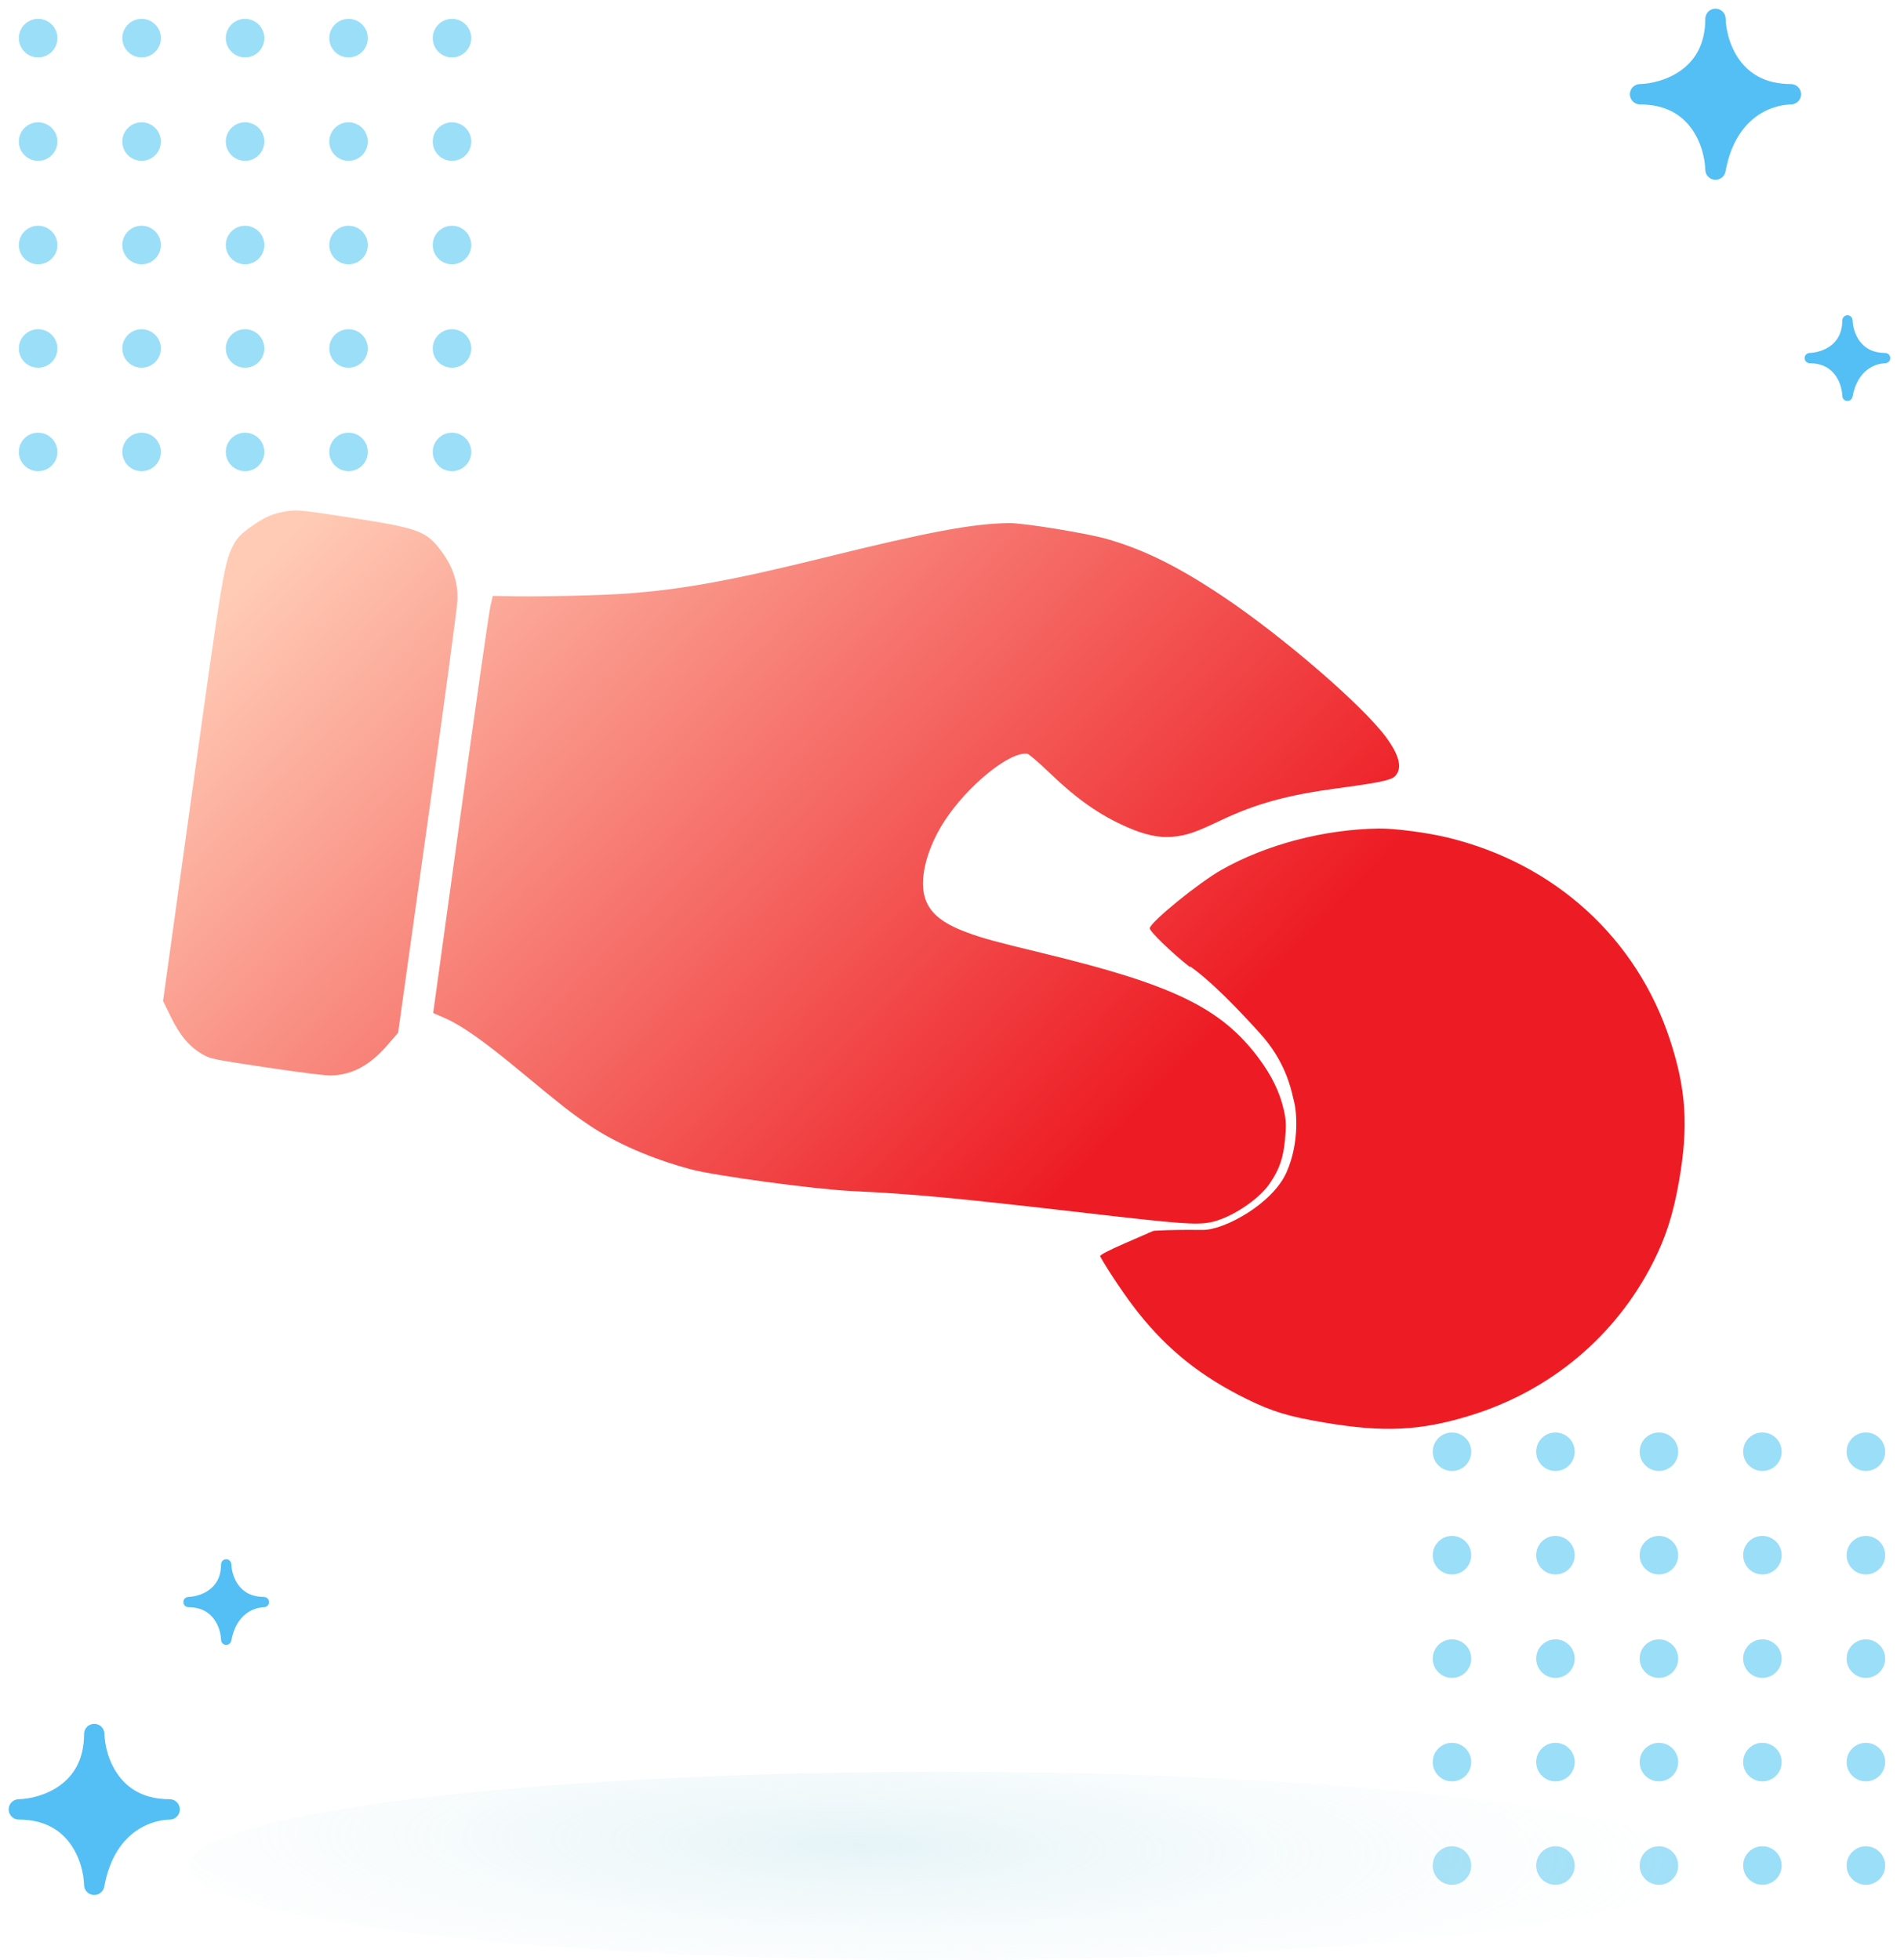 <svg width="101" height="104" viewBox="0 0 101 104" fill="none" xmlns="http://www.w3.org/2000/svg">
<circle cx="2.022" cy="2.023" r="1.022" fill="#9BDEF7"/>
<circle cx="2.022" cy="7.511" r="1.022" fill="#9BDEF7"/>
<circle cx="2.022" cy="13" r="1.022" fill="#9BDEF7"/>
<circle cx="2.022" cy="18.489" r="1.022" fill="#9BDEF7"/>
<circle cx="2.022" cy="23.978" r="1.022" fill="#9BDEF7"/>
<circle cx="7.511" cy="2.023" r="1.022" fill="#9BDEF7"/>
<circle cx="7.511" cy="7.511" r="1.022" fill="#9BDEF7"/>
<circle cx="7.511" cy="13" r="1.022" fill="#9BDEF7"/>
<circle cx="7.511" cy="18.489" r="1.022" fill="#9BDEF7"/>
<circle cx="7.511" cy="23.978" r="1.022" fill="#9BDEF7"/>
<circle cx="13" cy="2.023" r="1.022" fill="#9BDEF7"/>
<circle cx="13" cy="7.511" r="1.022" fill="#9BDEF7"/>
<circle cx="13" cy="13" r="1.022" fill="#9BDEF7"/>
<circle cx="13" cy="18.489" r="1.022" fill="#9BDEF7"/>
<circle cx="13" cy="23.978" r="1.022" fill="#9BDEF7"/>
<circle cx="18.489" cy="2.023" r="1.022" fill="#9BDEF7"/>
<circle cx="18.489" cy="7.511" r="1.022" fill="#9BDEF7"/>
<circle cx="18.489" cy="13" r="1.022" fill="#9BDEF7"/>
<circle cx="18.489" cy="18.489" r="1.022" fill="#9BDEF7"/>
<circle cx="18.489" cy="23.978" r="1.022" fill="#9BDEF7"/>
<circle cx="23.977" cy="2.023" r="1.022" fill="#9BDEF7"/>
<circle cx="23.977" cy="7.511" r="1.022" fill="#9BDEF7"/>
<circle cx="23.977" cy="13" r="1.022" fill="#9BDEF7"/>
<circle cx="23.977" cy="18.489" r="1.022" fill="#9BDEF7"/>
<circle cx="23.977" cy="23.978" r="1.022" fill="#9BDEF7"/>
<circle cx="77.023" cy="77.023" r="1.022" fill="#9BDEF7"/>
<circle cx="77.022" cy="82.512" r="1.022" fill="#9BDEF7"/>
<circle cx="77.022" cy="88" r="1.022" fill="#9BDEF7"/>
<circle cx="77.022" cy="93.489" r="1.022" fill="#9BDEF7"/>
<circle cx="77.022" cy="98.978" r="1.022" fill="#9BDEF7"/>
<circle cx="82.511" cy="77.022" r="1.022" fill="#9BDEF7"/>
<circle cx="82.511" cy="82.512" r="1.022" fill="#9BDEF7"/>
<circle cx="82.511" cy="88" r="1.022" fill="#9BDEF7"/>
<circle cx="82.511" cy="93.489" r="1.022" fill="#9BDEF7"/>
<circle cx="82.511" cy="98.978" r="1.022" fill="#9BDEF7"/>
<circle cx="88" cy="77.022" r="1.022" fill="#9BDEF7"/>
<circle cx="88" cy="82.512" r="1.022" fill="#9BDEF7"/>
<circle cx="88" cy="88" r="1.022" fill="#9BDEF7"/>
<circle cx="88" cy="93.489" r="1.022" fill="#9BDEF7"/>
<circle cx="88" cy="98.978" r="1.022" fill="#9BDEF7"/>
<circle cx="93.489" cy="77.022" r="1.022" fill="#9BDEF7"/>
<circle cx="93.489" cy="82.512" r="1.022" fill="#9BDEF7"/>
<circle cx="93.489" cy="88" r="1.022" fill="#9BDEF7"/>
<circle cx="93.489" cy="93.489" r="1.022" fill="#9BDEF7"/>
<circle cx="93.489" cy="98.978" r="1.022" fill="#9BDEF7"/>
<circle cx="98.978" cy="77.022" r="1.022" fill="#9BDEF7"/>
<circle cx="98.978" cy="82.512" r="1.022" fill="#9BDEF7"/>
<circle cx="98.978" cy="88" r="1.022" fill="#9BDEF7"/>
<circle cx="98.978" cy="93.489" r="1.022" fill="#9BDEF7"/>
<circle cx="98.978" cy="98.978" r="1.022" fill="#9BDEF7"/>
<ellipse opacity="0.4" cx="50" cy="99" rx="40" ry="5" fill="url(#paint0_radial_352_46086)"/>
<path d="M91.266 9.048C91.241 9.185 91.117 9.28 90.979 9.269C90.84 9.259 90.733 9.145 90.73 9.006C90.716 8.382 90.51 7.438 89.944 6.659C89.387 5.892 88.474 5.27 87 5.27C86.852 5.27 86.731 5.151 86.73 5.003C86.728 4.855 86.846 4.733 86.994 4.73C87.618 4.716 88.562 4.51 89.341 3.943C90.108 3.387 90.73 2.474 90.73 1C90.73 0.852 90.849 0.731 90.997 0.73C91.145 0.728 91.267 0.846 91.27 0.994C91.284 1.618 91.49 2.562 92.056 3.341C92.613 4.108 93.526 4.73 95 4.73C95.148 4.73 95.269 4.849 95.27 4.997C95.272 5.145 95.154 5.267 95.006 5.27C94.391 5.284 93.591 5.491 92.88 6.057C92.174 6.62 91.538 7.552 91.266 9.048Z" fill="#54BFF4" stroke="#54BFF4" stroke-width="0.541" stroke-linejoin="round"/>
<path d="M5.266 100.048C5.241 100.185 5.117 100.28 4.979 100.269C4.84 100.259 4.733 100.145 4.73 100.006C4.716 99.382 4.51 98.438 3.943 97.659C3.387 96.892 2.474 96.27 1 96.27C0.852 96.27 0.731 96.151 0.73 96.003C0.728 95.855 0.846 95.733 0.994 95.73C1.618 95.716 2.562 95.51 3.341 94.944C4.108 94.387 4.73 93.474 4.73 92C4.73 91.852 4.849 91.731 4.997 91.73C5.145 91.728 5.267 91.846 5.27 91.994C5.284 92.618 5.49 93.562 6.057 94.341C6.613 95.108 7.526 95.73 9 95.73C9.148 95.73 9.269 95.849 9.27 95.997C9.272 96.145 9.154 96.267 9.006 96.27C8.391 96.284 7.591 96.491 6.88 97.057C6.174 97.62 5.538 98.552 5.266 100.048Z" fill="#54BFF4" stroke="#54BFF4" stroke-width="0.541" stroke-linejoin="round"/>
<path d="M98.135 21.024C98.123 21.094 98.059 21.142 97.989 21.137C97.919 21.131 97.864 21.073 97.863 21.003C97.856 20.691 97.753 20.22 97.47 19.831C97.192 19.448 96.736 19.137 96 19.137C95.925 19.137 95.863 19.077 95.863 19.001C95.862 18.926 95.922 18.864 95.997 18.862C96.309 18.855 96.78 18.752 97.169 18.47C97.552 18.192 97.863 17.736 97.863 17C97.863 16.924 97.923 16.863 97.999 16.862C98.074 16.861 98.136 16.921 98.137 16.997C98.144 17.309 98.247 17.78 98.53 18.169C98.808 18.552 99.264 18.862 100 18.862C100.075 18.862 100.137 18.923 100.137 18.998C100.138 19.073 100.078 19.136 100.003 19.137C99.696 19.144 99.296 19.247 98.941 19.53C98.589 19.811 98.271 20.277 98.135 21.024Z" fill="#54BFF4" stroke="#54BFF4" stroke-width="0.275" stroke-linejoin="round"/>
<path d="M12.135 87.024C12.123 87.094 12.059 87.142 11.989 87.137C11.919 87.131 11.864 87.073 11.863 87.003C11.856 86.691 11.753 86.22 11.47 85.831C11.192 85.448 10.736 85.137 10 85.137C9.925 85.137 9.863 85.077 9.863 85.001C9.862 84.926 9.922 84.864 9.997 84.862C10.309 84.855 10.78 84.752 11.169 84.47C11.552 84.192 11.863 83.736 11.863 83C11.863 82.924 11.923 82.863 11.998 82.862C12.074 82.862 12.136 82.921 12.137 82.997C12.144 83.309 12.247 83.78 12.53 84.169C12.808 84.552 13.264 84.862 14 84.862C14.075 84.862 14.137 84.923 14.137 84.998C14.138 85.073 14.078 85.135 14.003 85.137C13.696 85.144 13.296 85.247 12.941 85.53C12.589 85.811 12.271 86.277 12.135 87.024Z" fill="#54BFF4" stroke="#54BFF4" stroke-width="0.275" stroke-linejoin="round"/>
<path fill-rule="evenodd" clip-rule="evenodd" d="M53.528 27.753C51.628 27.775 49.266 28.215 43.792 29.569C38.872 30.785 36.222 31.27 33.306 31.488C32.033 31.584 28.852 31.662 27.323 31.637L26.141 31.617L26.011 32.178C25.939 32.486 25.227 37.465 24.429 43.242L22.978 53.745L23.607 54.021C24.503 54.414 25.663 55.231 27.597 56.835C29.85 58.701 30.266 59.027 31.231 59.682C32.657 60.65 34.563 61.479 36.639 62.037C37.925 62.382 43.202 63.096 45.164 63.191C48.552 63.355 50.642 63.551 57.672 64.363C62.537 64.926 63.401 64.992 64.162 64.86C65.205 64.678 66.738 63.689 67.345 62.805C67.868 62.043 68.07 61.464 68.167 60.442C68.237 59.71 68.225 59.43 68.095 58.862C67.886 57.941 67.45 57.05 66.757 56.125C64.777 53.481 62.242 52.248 55.373 50.585C52.729 49.945 52.176 49.794 51.31 49.477C49.914 48.965 49.247 48.387 49.03 47.502C48.784 46.498 49.201 44.954 50.089 43.58C51.309 41.69 53.566 39.854 54.499 39.993C54.579 40.005 55.092 40.444 55.638 40.969C57.136 42.407 58.303 43.228 59.779 43.88C60.729 44.3 61.472 44.459 62.195 44.396C62.929 44.332 63.397 44.173 64.764 43.522C66.63 42.635 68.299 42.178 70.985 41.818C73.116 41.532 73.771 41.397 73.982 41.199C74.411 40.795 74.252 40.089 73.507 39.089C72.235 37.383 68.002 33.737 64.845 31.627C62.487 30.052 60.68 29.158 58.714 28.595C57.638 28.287 54.292 27.744 53.528 27.753ZM15.302 27.112C14.542 27.209 14.052 27.416 13.285 27.967C12.801 28.314 12.592 28.526 12.419 28.846C11.9 29.806 11.844 30.137 10.198 41.972L8.649 53.11L9.081 53.987C9.563 54.967 10.069 55.557 10.765 55.951C11.172 56.182 11.319 56.211 14.149 56.636C16.005 56.914 17.287 57.072 17.589 57.06C18.718 57.016 19.631 56.515 20.57 55.428L21.118 54.792L22.673 43.69C23.528 37.584 24.243 32.273 24.262 31.888C24.31 30.943 24.042 30.098 23.433 29.272C22.619 28.168 22.257 28.034 18.529 27.453C16.109 27.076 15.821 27.046 15.302 27.112ZM73.135 43.958C70.238 44.002 67.186 44.802 64.813 46.14C63.602 46.823 61.038 48.908 60.99 49.248C60.968 49.401 62.182 50.576 63.094 51.286C63.143 51.324 63.344 51.178 63.575 50.938C64.8 49.661 66.94 48.378 68.93 47.726C71.335 46.939 73.606 46.8 75.775 47.306C76.908 47.571 78.334 48.074 79.175 48.507C81.033 49.461 82.865 51.082 83.979 52.759C86.637 56.756 86.963 61.656 84.844 65.76C83.642 68.086 81.303 70.307 78.81 71.488C77.665 72.03 75.622 72.602 74.354 72.734C73.402 72.834 70.27 72.466 69.094 72.117C67.267 71.574 65.179 70.237 63.5 68.537C62.785 67.813 61.787 66.479 61.457 65.806C61.322 65.531 61.188 65.314 61.158 65.322C61.128 65.331 60.474 65.612 59.704 65.949C58.77 66.356 58.322 66.593 58.359 66.659C58.806 67.462 59.746 68.851 60.39 69.659C61.971 71.643 63.735 73.047 66.126 74.223C67.49 74.894 68.349 75.155 70.251 75.475C73.414 76.008 75.324 75.917 77.97 75.107C82.238 73.802 85.706 70.898 87.697 66.962C88.372 65.628 88.758 64.42 89.063 62.682C89.573 59.783 89.448 57.803 88.593 55.188C86.821 49.773 82.48 45.817 76.797 44.438C75.7 44.172 73.974 43.946 73.135 43.958Z" fill="url(#paint1_linear_352_46086)"/>
<path d="M71.283 72.973C78.679 74.012 85.501 68.983 86.519 61.74C87.537 54.496 82.366 47.782 74.969 46.742C70.271 46.082 65.805 47.87 62.91 51.119C64.207 51.97 65.854 53.737 66.856 54.845C68.147 56.275 68.467 57.678 68.598 58.253C68.617 58.338 68.632 58.404 68.646 58.451C68.752 58.81 68.978 60.542 68.245 62.198C67.511 63.854 64.975 65.256 63.805 65.255C63.723 65.255 63.627 65.254 63.518 65.254C62.969 65.25 62.112 65.245 61.21 65.299C61.11 65.354 61.004 65.398 60.893 65.432C62.778 69.358 66.58 72.312 71.283 72.973Z" fill="url(#paint2_linear_352_46086)"/>
<defs>
<radialGradient id="paint0_radial_352_46086" cx="0" cy="0" r="1" gradientUnits="userSpaceOnUse" gradientTransform="translate(45.55 97.871) rotate(1.223) scale(52.892 10.541)">
<stop offset="0" stop-color="#BFE3EB"/>
<stop offset="1" stop-color="white" stop-opacity="0"/>
</radialGradient>
<linearGradient id="paint1_linear_352_46086" x1="14.527" y1="29.249" x2="52.904" y2="66.601" gradientUnits="userSpaceOnUse">
<stop stop-color="#FFCBB5"/>
<stop offset="1" stop-color="#ED1C24"/>
</linearGradient>
<linearGradient id="paint2_linear_352_46086" x1="14.527" y1="29.249" x2="52.904" y2="66.601" gradientUnits="userSpaceOnUse">
<stop stop-color="#FFCBB5"/>
<stop offset="1" stop-color="#ED1C24"/>
</linearGradient>
</defs>
</svg>
